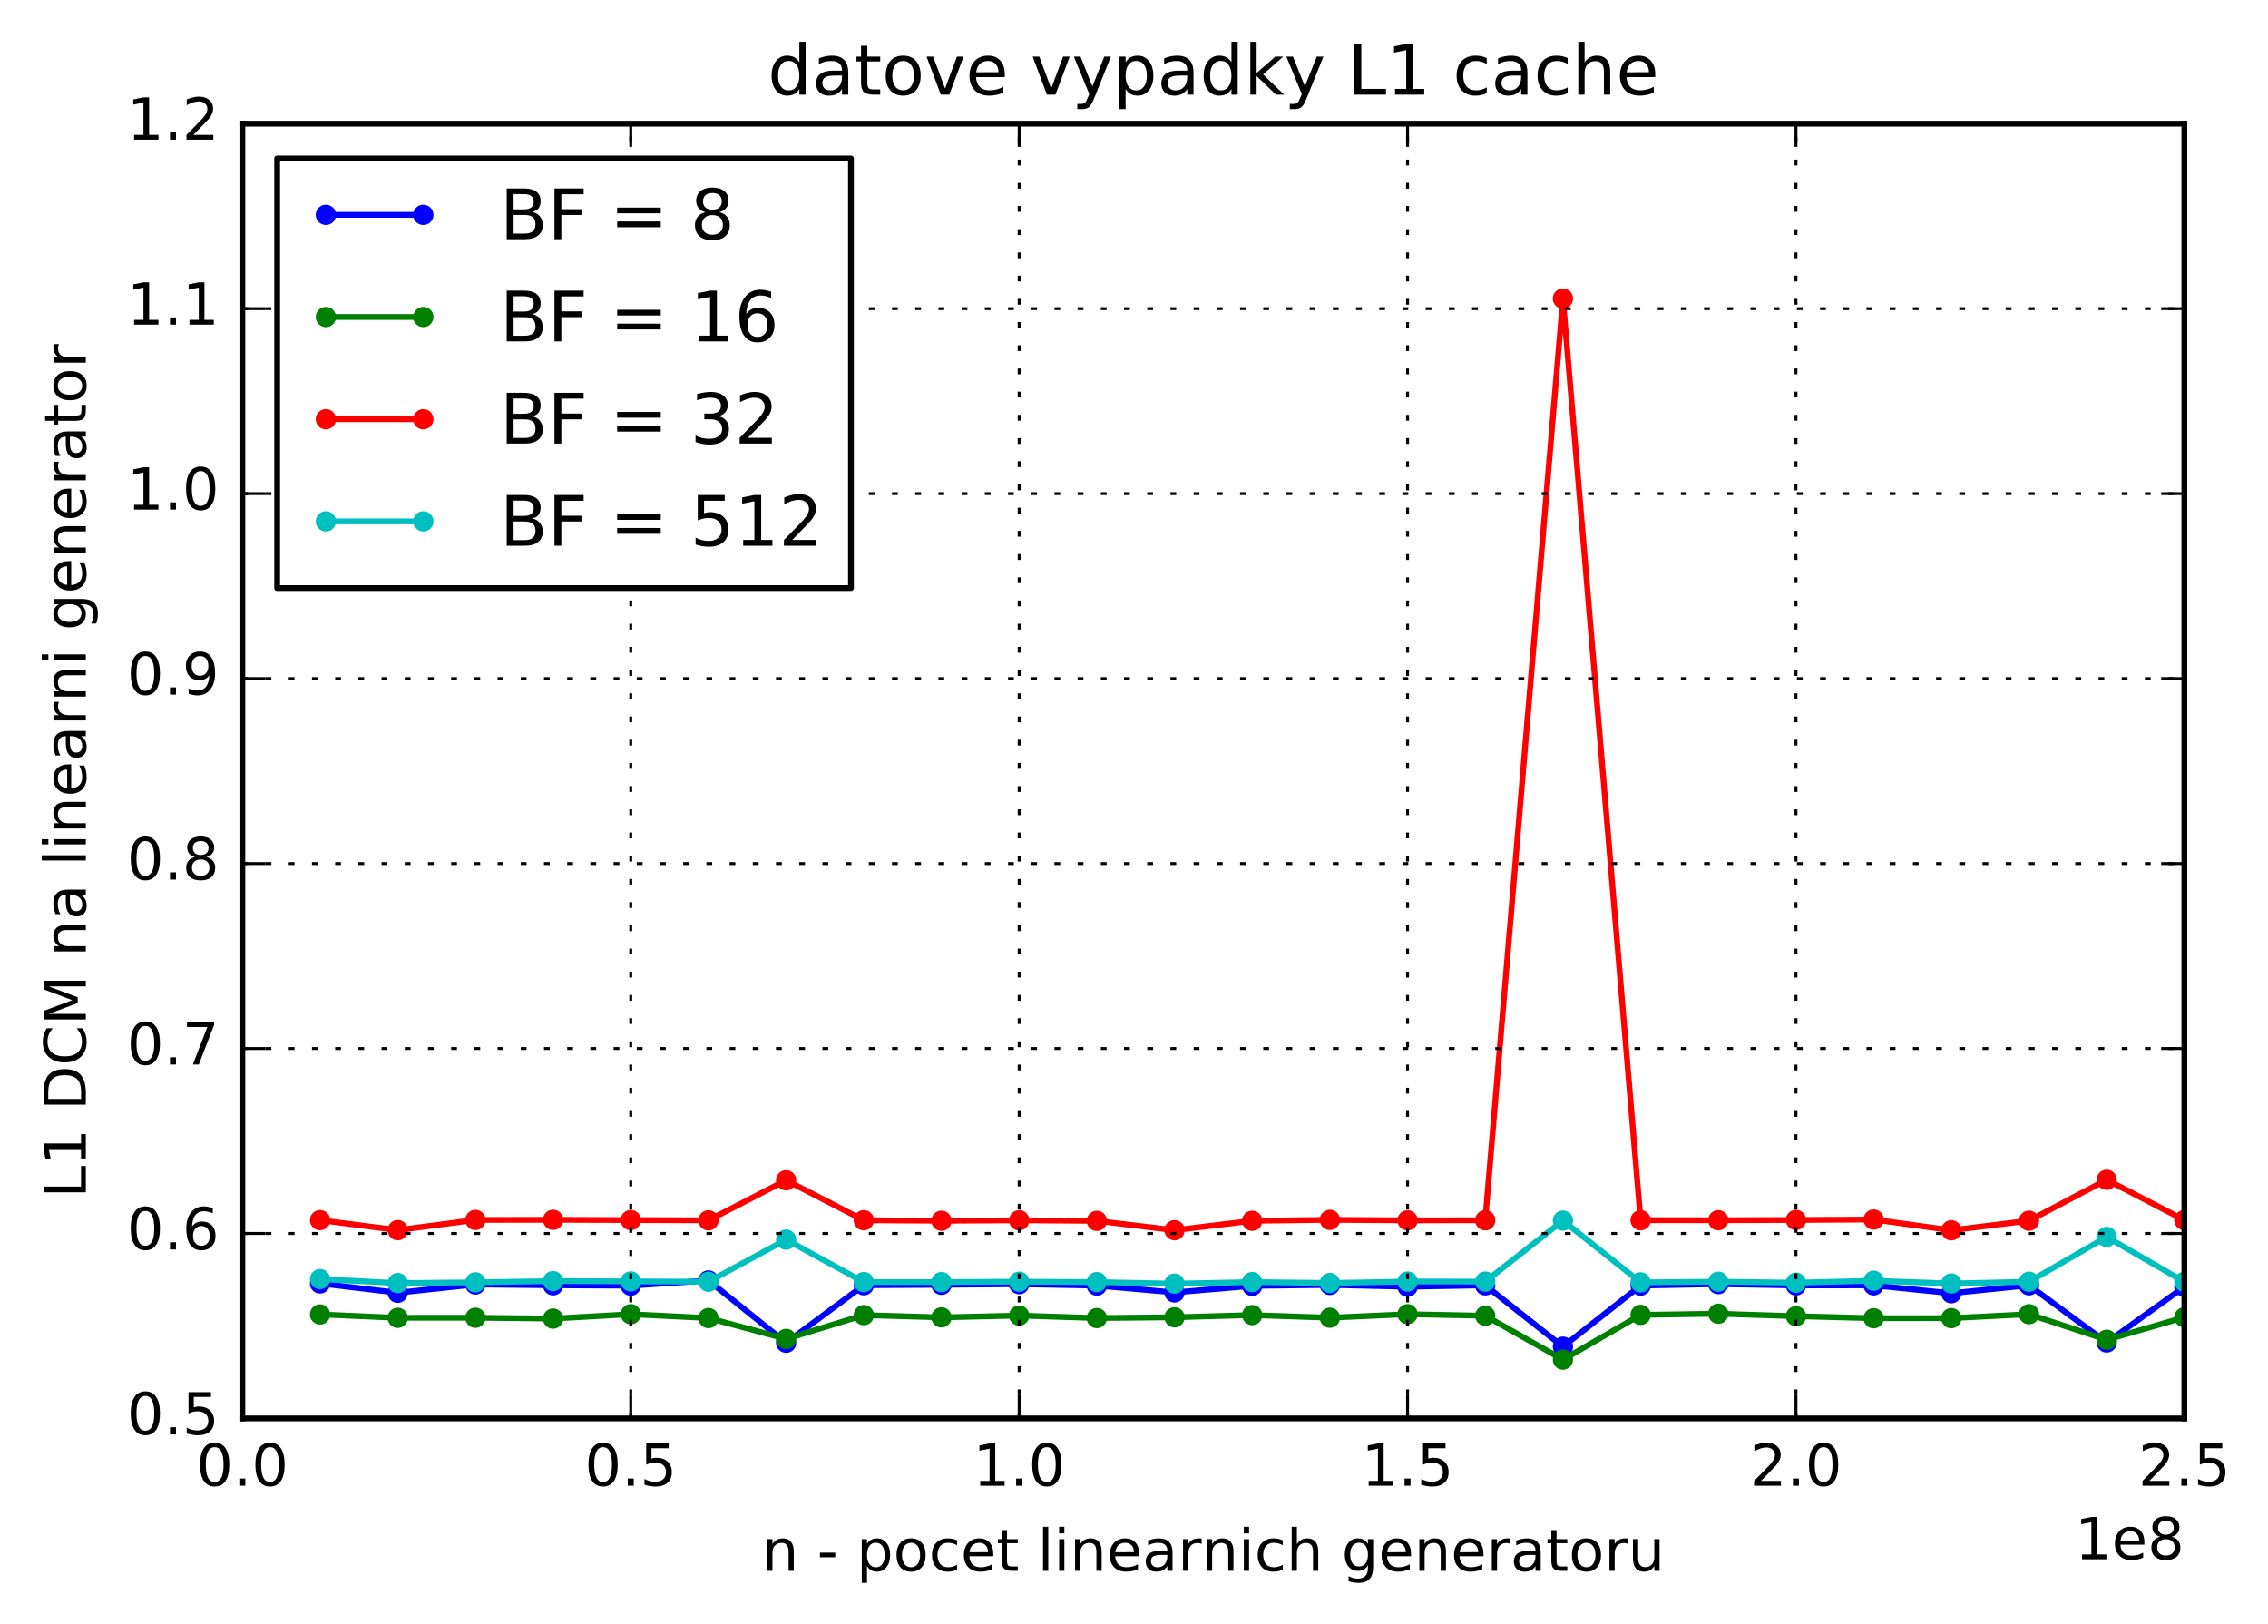 <?xml version="1.0" encoding="utf-8" standalone="no"?>
<!DOCTYPE svg PUBLIC "-//W3C//DTD SVG 1.1//EN"
  "http://www.w3.org/Graphics/SVG/1.1/DTD/svg11.dtd">
<!-- Created with matplotlib (http://matplotlib.org/) -->
<svg height="280pt" version="1.1" viewBox="0 0 391 280" width="391pt" xmlns="http://www.w3.org/2000/svg" xmlns:xlink="http://www.w3.org/1999/xlink">
 <defs>
  <style type="text/css">
*{stroke-linecap:butt;stroke-linejoin:round;stroke-miterlimit:100000;}
  </style>
 </defs>
 <g id="figure_1">
  <g id="patch_1">
   <path d="M 0 280.074 
L 391.733 280.074 
L 391.733 0 
L 0 0 
z
" style="fill:#ffffff;"/>
  </g>
  <g id="axes_1">
   <g id="patch_2">
    <path d="M 41.781 244.518 
L 376.581 244.518 
L 376.581 21.318 
L 41.781 21.318 
z
" style="fill:#ffffff;"/>
   </g>
   <g id="line2d_1">
    <path clip-path="url(#pf560e342bd)" d="M 55.173 221.25 
L 68.565 222.857 
L 81.957 221.426 
L 95.349 221.57 
L 108.741 221.635 
L 122.133 220.735 
L 135.525 231.477 
L 148.917 221.558 
L 162.309 221.483 
L 175.701 221.377 
L 189.093 221.621 
L 202.485 222.801 
L 215.877 221.668 
L 229.269 221.507 
L 242.661 221.814 
L 256.053 221.579 
L 269.445 232.149 
L 282.837 221.618 
L 296.229 221.367 
L 309.621 221.59 
L 323.013 221.58 
L 336.405 222.942 
L 349.797 221.567 
L 363.189 231.425 
L 376.581 221.834 
" style="fill:none;stroke:#0000ff;stroke-linecap:square;"/>
    <defs>
     <path d="M 0 1.5 
C 0.398 1.5 0.779 1.342 1.061 1.061 
C 1.342 0.779 1.5 0.398 1.5 0 
C 1.5 -0.398 1.342 -0.779 1.061 -1.061 
C 0.779 -1.342 0.398 -1.5 0 -1.5 
C -0.398 -1.5 -0.779 -1.342 -1.061 -1.061 
C -1.342 -0.779 -1.5 -0.398 -1.5 0 
C -1.5 0.398 -1.342 0.779 -1.061 1.061 
C -0.779 1.342 -0.398 1.5 0 1.5 
z
" id="m21f41c79f6" style="stroke:#0000ff;stroke-width:0.5;"/>
    </defs>
    <g clip-path="url(#pf560e342bd)">
     <use style="fill:#0000ff;stroke:#0000ff;stroke-width:0.5;" x="55.173" xlink:href="#m21f41c79f6" y="221.25"/>
     <use style="fill:#0000ff;stroke:#0000ff;stroke-width:0.5;" x="68.565" xlink:href="#m21f41c79f6" y="222.857"/>
     <use style="fill:#0000ff;stroke:#0000ff;stroke-width:0.5;" x="81.957" xlink:href="#m21f41c79f6" y="221.426"/>
     <use style="fill:#0000ff;stroke:#0000ff;stroke-width:0.5;" x="95.349" xlink:href="#m21f41c79f6" y="221.57"/>
     <use style="fill:#0000ff;stroke:#0000ff;stroke-width:0.5;" x="108.741" xlink:href="#m21f41c79f6" y="221.635"/>
     <use style="fill:#0000ff;stroke:#0000ff;stroke-width:0.5;" x="122.133" xlink:href="#m21f41c79f6" y="220.735"/>
     <use style="fill:#0000ff;stroke:#0000ff;stroke-width:0.5;" x="135.525" xlink:href="#m21f41c79f6" y="231.477"/>
     <use style="fill:#0000ff;stroke:#0000ff;stroke-width:0.5;" x="148.917" xlink:href="#m21f41c79f6" y="221.558"/>
     <use style="fill:#0000ff;stroke:#0000ff;stroke-width:0.5;" x="162.309" xlink:href="#m21f41c79f6" y="221.483"/>
     <use style="fill:#0000ff;stroke:#0000ff;stroke-width:0.5;" x="175.701" xlink:href="#m21f41c79f6" y="221.377"/>
     <use style="fill:#0000ff;stroke:#0000ff;stroke-width:0.5;" x="189.093" xlink:href="#m21f41c79f6" y="221.621"/>
     <use style="fill:#0000ff;stroke:#0000ff;stroke-width:0.5;" x="202.485" xlink:href="#m21f41c79f6" y="222.801"/>
     <use style="fill:#0000ff;stroke:#0000ff;stroke-width:0.5;" x="215.877" xlink:href="#m21f41c79f6" y="221.668"/>
     <use style="fill:#0000ff;stroke:#0000ff;stroke-width:0.5;" x="229.269" xlink:href="#m21f41c79f6" y="221.507"/>
     <use style="fill:#0000ff;stroke:#0000ff;stroke-width:0.5;" x="242.661" xlink:href="#m21f41c79f6" y="221.814"/>
     <use style="fill:#0000ff;stroke:#0000ff;stroke-width:0.5;" x="256.053" xlink:href="#m21f41c79f6" y="221.58"/>
     <use style="fill:#0000ff;stroke:#0000ff;stroke-width:0.5;" x="269.445" xlink:href="#m21f41c79f6" y="232.149"/>
     <use style="fill:#0000ff;stroke:#0000ff;stroke-width:0.5;" x="282.837" xlink:href="#m21f41c79f6" y="221.618"/>
     <use style="fill:#0000ff;stroke:#0000ff;stroke-width:0.5;" x="296.229" xlink:href="#m21f41c79f6" y="221.367"/>
     <use style="fill:#0000ff;stroke:#0000ff;stroke-width:0.5;" x="309.621" xlink:href="#m21f41c79f6" y="221.59"/>
     <use style="fill:#0000ff;stroke:#0000ff;stroke-width:0.5;" x="323.013" xlink:href="#m21f41c79f6" y="221.58"/>
     <use style="fill:#0000ff;stroke:#0000ff;stroke-width:0.5;" x="336.405" xlink:href="#m21f41c79f6" y="222.942"/>
     <use style="fill:#0000ff;stroke:#0000ff;stroke-width:0.5;" x="349.797" xlink:href="#m21f41c79f6" y="221.567"/>
     <use style="fill:#0000ff;stroke:#0000ff;stroke-width:0.5;" x="363.189" xlink:href="#m21f41c79f6" y="231.425"/>
     <use style="fill:#0000ff;stroke:#0000ff;stroke-width:0.5;" x="376.581" xlink:href="#m21f41c79f6" y="221.834"/>
    </g>
   </g>
   <g id="line2d_2">
    <path clip-path="url(#pf560e342bd)" d="M 55.173 226.592 
L 68.565 227.173 
L 81.957 227.16 
L 95.349 227.31 
L 108.741 226.554 
L 122.133 227.215 
L 135.525 230.808 
L 148.917 226.708 
L 162.309 227.102 
L 175.701 226.787 
L 189.093 227.216 
L 202.485 227.081 
L 215.877 226.703 
L 229.269 227.157 
L 242.661 226.551 
L 256.053 226.818 
L 269.445 234.381 
L 282.837 226.667 
L 296.229 226.468 
L 309.621 226.892 
L 323.013 227.244 
L 336.405 227.231 
L 349.797 226.553 
L 363.189 230.955 
L 376.581 227.091 
" style="fill:none;stroke:#008000;stroke-linecap:square;"/>
    <defs>
     <path d="M 0 1.5 
C 0.398 1.5 0.779 1.342 1.061 1.061 
C 1.342 0.779 1.5 0.398 1.5 0 
C 1.5 -0.398 1.342 -0.779 1.061 -1.061 
C 0.779 -1.342 0.398 -1.5 0 -1.5 
C -0.398 -1.5 -0.779 -1.342 -1.061 -1.061 
C -1.342 -0.779 -1.5 -0.398 -1.5 0 
C -1.5 0.398 -1.342 0.779 -1.061 1.061 
C -0.779 1.342 -0.398 1.5 0 1.5 
z
" id="m0b32370545" style="stroke:#008000;stroke-width:0.5;"/>
    </defs>
    <g clip-path="url(#pf560e342bd)">
     <use style="fill:#008000;stroke:#008000;stroke-width:0.5;" x="55.173" xlink:href="#m0b32370545" y="226.592"/>
     <use style="fill:#008000;stroke:#008000;stroke-width:0.5;" x="68.565" xlink:href="#m0b32370545" y="227.173"/>
     <use style="fill:#008000;stroke:#008000;stroke-width:0.5;" x="81.957" xlink:href="#m0b32370545" y="227.16"/>
     <use style="fill:#008000;stroke:#008000;stroke-width:0.5;" x="95.349" xlink:href="#m0b32370545" y="227.31"/>
     <use style="fill:#008000;stroke:#008000;stroke-width:0.5;" x="108.741" xlink:href="#m0b32370545" y="226.554"/>
     <use style="fill:#008000;stroke:#008000;stroke-width:0.5;" x="122.133" xlink:href="#m0b32370545" y="227.215"/>
     <use style="fill:#008000;stroke:#008000;stroke-width:0.5;" x="135.525" xlink:href="#m0b32370545" y="230.808"/>
     <use style="fill:#008000;stroke:#008000;stroke-width:0.5;" x="148.917" xlink:href="#m0b32370545" y="226.708"/>
     <use style="fill:#008000;stroke:#008000;stroke-width:0.5;" x="162.309" xlink:href="#m0b32370545" y="227.102"/>
     <use style="fill:#008000;stroke:#008000;stroke-width:0.5;" x="175.701" xlink:href="#m0b32370545" y="226.787"/>
     <use style="fill:#008000;stroke:#008000;stroke-width:0.5;" x="189.093" xlink:href="#m0b32370545" y="227.216"/>
     <use style="fill:#008000;stroke:#008000;stroke-width:0.5;" x="202.485" xlink:href="#m0b32370545" y="227.081"/>
     <use style="fill:#008000;stroke:#008000;stroke-width:0.5;" x="215.877" xlink:href="#m0b32370545" y="226.703"/>
     <use style="fill:#008000;stroke:#008000;stroke-width:0.5;" x="229.269" xlink:href="#m0b32370545" y="227.157"/>
     <use style="fill:#008000;stroke:#008000;stroke-width:0.5;" x="242.661" xlink:href="#m0b32370545" y="226.551"/>
     <use style="fill:#008000;stroke:#008000;stroke-width:0.5;" x="256.053" xlink:href="#m0b32370545" y="226.818"/>
     <use style="fill:#008000;stroke:#008000;stroke-width:0.5;" x="269.445" xlink:href="#m0b32370545" y="234.381"/>
     <use style="fill:#008000;stroke:#008000;stroke-width:0.5;" x="282.837" xlink:href="#m0b32370545" y="226.667"/>
     <use style="fill:#008000;stroke:#008000;stroke-width:0.5;" x="296.229" xlink:href="#m0b32370545" y="226.468"/>
     <use style="fill:#008000;stroke:#008000;stroke-width:0.5;" x="309.621" xlink:href="#m0b32370545" y="226.892"/>
     <use style="fill:#008000;stroke:#008000;stroke-width:0.5;" x="323.013" xlink:href="#m0b32370545" y="227.244"/>
     <use style="fill:#008000;stroke:#008000;stroke-width:0.5;" x="336.405" xlink:href="#m0b32370545" y="227.231"/>
     <use style="fill:#008000;stroke:#008000;stroke-width:0.5;" x="349.797" xlink:href="#m0b32370545" y="226.553"/>
     <use style="fill:#008000;stroke:#008000;stroke-width:0.5;" x="363.189" xlink:href="#m0b32370545" y="230.955"/>
     <use style="fill:#008000;stroke:#008000;stroke-width:0.5;" x="376.581" xlink:href="#m0b32370545" y="227.091"/>
    </g>
   </g>
   <g id="line2d_3">
    <path clip-path="url(#pf560e342bd)" d="M 55.173 210.339 
L 68.565 212.059 
L 81.957 210.299 
L 95.349 210.278 
L 108.741 210.325 
L 122.133 210.368 
L 135.525 203.464 
L 148.917 210.353 
L 162.309 210.442 
L 175.701 210.361 
L 189.093 210.46 
L 202.485 212.07 
L 215.877 210.446 
L 229.269 210.288 
L 242.661 210.371 
L 256.053 210.355 
L 269.445 51.469 
L 282.837 210.349 
L 296.229 210.353 
L 309.621 210.306 
L 323.013 210.233 
L 336.405 212.081 
L 349.797 210.429 
L 363.189 203.379 
L 376.581 210.321 
" style="fill:none;stroke:#ff0000;stroke-linecap:square;"/>
    <defs>
     <path d="M 0 1.5 
C 0.398 1.5 0.779 1.342 1.061 1.061 
C 1.342 0.779 1.5 0.398 1.5 0 
C 1.5 -0.398 1.342 -0.779 1.061 -1.061 
C 0.779 -1.342 0.398 -1.5 0 -1.5 
C -0.398 -1.5 -0.779 -1.342 -1.061 -1.061 
C -1.342 -0.779 -1.5 -0.398 -1.5 0 
C -1.5 0.398 -1.342 0.779 -1.061 1.061 
C -0.779 1.342 -0.398 1.5 0 1.5 
z
" id="m313b943659" style="stroke:#ff0000;stroke-width:0.5;"/>
    </defs>
    <g clip-path="url(#pf560e342bd)">
     <use style="fill:#ff0000;stroke:#ff0000;stroke-width:0.5;" x="55.173" xlink:href="#m313b943659" y="210.339"/>
     <use style="fill:#ff0000;stroke:#ff0000;stroke-width:0.5;" x="68.565" xlink:href="#m313b943659" y="212.059"/>
     <use style="fill:#ff0000;stroke:#ff0000;stroke-width:0.5;" x="81.957" xlink:href="#m313b943659" y="210.299"/>
     <use style="fill:#ff0000;stroke:#ff0000;stroke-width:0.5;" x="95.349" xlink:href="#m313b943659" y="210.278"/>
     <use style="fill:#ff0000;stroke:#ff0000;stroke-width:0.5;" x="108.741" xlink:href="#m313b943659" y="210.325"/>
     <use style="fill:#ff0000;stroke:#ff0000;stroke-width:0.5;" x="122.133" xlink:href="#m313b943659" y="210.368"/>
     <use style="fill:#ff0000;stroke:#ff0000;stroke-width:0.5;" x="135.525" xlink:href="#m313b943659" y="203.464"/>
     <use style="fill:#ff0000;stroke:#ff0000;stroke-width:0.5;" x="148.917" xlink:href="#m313b943659" y="210.353"/>
     <use style="fill:#ff0000;stroke:#ff0000;stroke-width:0.5;" x="162.309" xlink:href="#m313b943659" y="210.442"/>
     <use style="fill:#ff0000;stroke:#ff0000;stroke-width:0.5;" x="175.701" xlink:href="#m313b943659" y="210.361"/>
     <use style="fill:#ff0000;stroke:#ff0000;stroke-width:0.5;" x="189.093" xlink:href="#m313b943659" y="210.46"/>
     <use style="fill:#ff0000;stroke:#ff0000;stroke-width:0.5;" x="202.485" xlink:href="#m313b943659" y="212.07"/>
     <use style="fill:#ff0000;stroke:#ff0000;stroke-width:0.5;" x="215.877" xlink:href="#m313b943659" y="210.446"/>
     <use style="fill:#ff0000;stroke:#ff0000;stroke-width:0.5;" x="229.269" xlink:href="#m313b943659" y="210.288"/>
     <use style="fill:#ff0000;stroke:#ff0000;stroke-width:0.5;" x="242.661" xlink:href="#m313b943659" y="210.371"/>
     <use style="fill:#ff0000;stroke:#ff0000;stroke-width:0.5;" x="256.053" xlink:href="#m313b943659" y="210.355"/>
     <use style="fill:#ff0000;stroke:#ff0000;stroke-width:0.5;" x="269.445" xlink:href="#m313b943659" y="51.469"/>
     <use style="fill:#ff0000;stroke:#ff0000;stroke-width:0.5;" x="282.837" xlink:href="#m313b943659" y="210.349"/>
     <use style="fill:#ff0000;stroke:#ff0000;stroke-width:0.5;" x="296.229" xlink:href="#m313b943659" y="210.353"/>
     <use style="fill:#ff0000;stroke:#ff0000;stroke-width:0.5;" x="309.621" xlink:href="#m313b943659" y="210.306"/>
     <use style="fill:#ff0000;stroke:#ff0000;stroke-width:0.5;" x="323.013" xlink:href="#m313b943659" y="210.233"/>
     <use style="fill:#ff0000;stroke:#ff0000;stroke-width:0.5;" x="336.405" xlink:href="#m313b943659" y="212.081"/>
     <use style="fill:#ff0000;stroke:#ff0000;stroke-width:0.5;" x="349.797" xlink:href="#m313b943659" y="210.429"/>
     <use style="fill:#ff0000;stroke:#ff0000;stroke-width:0.5;" x="363.189" xlink:href="#m313b943659" y="203.379"/>
     <use style="fill:#ff0000;stroke:#ff0000;stroke-width:0.5;" x="376.581" xlink:href="#m313b943659" y="210.321"/>
    </g>
   </g>
   <g id="line2d_4">
    <path clip-path="url(#pf560e342bd)" d="M 55.173 220.502 
L 68.565 221.187 
L 81.957 221.059 
L 95.349 220.846 
L 108.741 220.899 
L 122.133 220.951 
L 135.525 213.692 
L 148.917 221.009 
L 162.309 221.014 
L 175.701 220.945 
L 189.093 221.016 
L 202.485 221.282 
L 215.877 221.009 
L 229.269 221.168 
L 242.661 220.921 
L 256.053 220.928 
L 269.445 210.412 
L 282.837 221.063 
L 296.229 220.946 
L 309.621 221.117 
L 323.013 220.784 
L 336.405 221.256 
L 349.797 220.952 
L 363.189 213.224 
L 376.581 220.972 
" style="fill:none;stroke:#00bfbf;stroke-linecap:square;"/>
    <defs>
     <path d="M 0 1.5 
C 0.398 1.5 0.779 1.342 1.061 1.061 
C 1.342 0.779 1.5 0.398 1.5 0 
C 1.5 -0.398 1.342 -0.779 1.061 -1.061 
C 0.779 -1.342 0.398 -1.5 0 -1.5 
C -0.398 -1.5 -0.779 -1.342 -1.061 -1.061 
C -1.342 -0.779 -1.5 -0.398 -1.5 0 
C -1.5 0.398 -1.342 0.779 -1.061 1.061 
C -0.779 1.342 -0.398 1.5 0 1.5 
z
" id="ma4d9194397" style="stroke:#00bfbf;stroke-width:0.5;"/>
    </defs>
    <g clip-path="url(#pf560e342bd)">
     <use style="fill:#00bfbf;stroke:#00bfbf;stroke-width:0.5;" x="55.173" xlink:href="#ma4d9194397" y="220.502"/>
     <use style="fill:#00bfbf;stroke:#00bfbf;stroke-width:0.5;" x="68.565" xlink:href="#ma4d9194397" y="221.187"/>
     <use style="fill:#00bfbf;stroke:#00bfbf;stroke-width:0.5;" x="81.957" xlink:href="#ma4d9194397" y="221.059"/>
     <use style="fill:#00bfbf;stroke:#00bfbf;stroke-width:0.5;" x="95.349" xlink:href="#ma4d9194397" y="220.846"/>
     <use style="fill:#00bfbf;stroke:#00bfbf;stroke-width:0.5;" x="108.741" xlink:href="#ma4d9194397" y="220.899"/>
     <use style="fill:#00bfbf;stroke:#00bfbf;stroke-width:0.5;" x="122.133" xlink:href="#ma4d9194397" y="220.951"/>
     <use style="fill:#00bfbf;stroke:#00bfbf;stroke-width:0.5;" x="135.525" xlink:href="#ma4d9194397" y="213.692"/>
     <use style="fill:#00bfbf;stroke:#00bfbf;stroke-width:0.5;" x="148.917" xlink:href="#ma4d9194397" y="221.009"/>
     <use style="fill:#00bfbf;stroke:#00bfbf;stroke-width:0.5;" x="162.309" xlink:href="#ma4d9194397" y="221.014"/>
     <use style="fill:#00bfbf;stroke:#00bfbf;stroke-width:0.5;" x="175.701" xlink:href="#ma4d9194397" y="220.945"/>
     <use style="fill:#00bfbf;stroke:#00bfbf;stroke-width:0.5;" x="189.093" xlink:href="#ma4d9194397" y="221.016"/>
     <use style="fill:#00bfbf;stroke:#00bfbf;stroke-width:0.5;" x="202.485" xlink:href="#ma4d9194397" y="221.282"/>
     <use style="fill:#00bfbf;stroke:#00bfbf;stroke-width:0.5;" x="215.877" xlink:href="#ma4d9194397" y="221.009"/>
     <use style="fill:#00bfbf;stroke:#00bfbf;stroke-width:0.5;" x="229.269" xlink:href="#ma4d9194397" y="221.168"/>
     <use style="fill:#00bfbf;stroke:#00bfbf;stroke-width:0.5;" x="242.661" xlink:href="#ma4d9194397" y="220.921"/>
     <use style="fill:#00bfbf;stroke:#00bfbf;stroke-width:0.5;" x="256.053" xlink:href="#ma4d9194397" y="220.928"/>
     <use style="fill:#00bfbf;stroke:#00bfbf;stroke-width:0.5;" x="269.445" xlink:href="#ma4d9194397" y="210.412"/>
     <use style="fill:#00bfbf;stroke:#00bfbf;stroke-width:0.5;" x="282.837" xlink:href="#ma4d9194397" y="221.063"/>
     <use style="fill:#00bfbf;stroke:#00bfbf;stroke-width:0.5;" x="296.229" xlink:href="#ma4d9194397" y="220.946"/>
     <use style="fill:#00bfbf;stroke:#00bfbf;stroke-width:0.5;" x="309.621" xlink:href="#ma4d9194397" y="221.117"/>
     <use style="fill:#00bfbf;stroke:#00bfbf;stroke-width:0.5;" x="323.013" xlink:href="#ma4d9194397" y="220.784"/>
     <use style="fill:#00bfbf;stroke:#00bfbf;stroke-width:0.5;" x="336.405" xlink:href="#ma4d9194397" y="221.256"/>
     <use style="fill:#00bfbf;stroke:#00bfbf;stroke-width:0.5;" x="349.797" xlink:href="#ma4d9194397" y="220.952"/>
     <use style="fill:#00bfbf;stroke:#00bfbf;stroke-width:0.5;" x="363.189" xlink:href="#ma4d9194397" y="213.224"/>
     <use style="fill:#00bfbf;stroke:#00bfbf;stroke-width:0.5;" x="376.581" xlink:href="#ma4d9194397" y="220.972"/>
    </g>
   </g>
   <g id="patch_3">
    <path d="M 376.581 244.518 
L 376.581 21.318 
" style="fill:none;stroke:#000000;stroke-linecap:square;stroke-linejoin:miter;"/>
   </g>
   <g id="patch_4">
    <path d="M 41.781 244.518 
L 376.581 244.518 
" style="fill:none;stroke:#000000;stroke-linecap:square;stroke-linejoin:miter;"/>
   </g>
   <g id="patch_5">
    <path d="M 41.781 21.318 
L 376.581 21.318 
" style="fill:none;stroke:#000000;stroke-linecap:square;stroke-linejoin:miter;"/>
   </g>
   <g id="patch_6">
    <path d="M 41.781 244.518 
L 41.781 21.318 
" style="fill:none;stroke:#000000;stroke-linecap:square;stroke-linejoin:miter;"/>
   </g>
   <g id="matplotlib.axis_1">
    <g id="xtick_1">
     <g id="line2d_5">
      <path clip-path="url(#pf560e342bd)" d="M 41.781 244.518 
L 41.781 21.318 
" style="fill:none;stroke:#000000;stroke-dasharray:1,3;stroke-dashoffset:0.0;stroke-width:0.5;"/>
     </g>
     <g id="line2d_6">
      <defs>
       <path d="M 0 0 
L 0 -4 
" id="m7eecec21f7" style="stroke:#000000;stroke-width:0.5;"/>
      </defs>
      <g>
       <use style="stroke:#000000;stroke-width:0.5;" x="41.781" xlink:href="#m7eecec21f7" y="244.518"/>
      </g>
     </g>
     <g id="line2d_7">
      <defs>
       <path d="M 0 0 
L 0 4 
" id="m46f6d64072" style="stroke:#000000;stroke-width:0.5;"/>
      </defs>
      <g>
       <use style="stroke:#000000;stroke-width:0.5;" x="41.781" xlink:href="#m46f6d64072" y="21.318"/>
      </g>
     </g>
     <g id="text_1">
      <!-- 0.0 -->
      <defs>
       <path d="M 31.781 66.406 
Q 24.172 66.406 20.328 58.906 
Q 16.5 51.422 16.5 36.375 
Q 16.5 21.391 20.328 13.891 
Q 24.172 6.391 31.781 6.391 
Q 39.453 6.391 43.281 13.891 
Q 47.125 21.391 47.125 36.375 
Q 47.125 51.422 43.281 58.906 
Q 39.453 66.406 31.781 66.406 
M 31.781 74.219 
Q 44.047 74.219 50.516 64.516 
Q 56.984 54.828 56.984 36.375 
Q 56.984 17.969 50.516 8.266 
Q 44.047 -1.422 31.781 -1.422 
Q 19.531 -1.422 13.062 8.266 
Q 6.594 17.969 6.594 36.375 
Q 6.594 54.828 13.062 64.516 
Q 19.531 74.219 31.781 74.219 
" id="BitstreamVeraSans-Roman-30"/>
       <path d="M 10.688 12.406 
L 21 12.406 
L 21 0 
L 10.688 0 
z
" id="BitstreamVeraSans-Roman-2e"/>
      </defs>
      <g transform="translate(33.83 256.117)scale(0.1 -0.1)">
       <use xlink:href="#BitstreamVeraSans-Roman-30"/>
       <use x="63.623" xlink:href="#BitstreamVeraSans-Roman-2e"/>
       <use x="95.41" xlink:href="#BitstreamVeraSans-Roman-30"/>
      </g>
     </g>
    </g>
    <g id="xtick_2">
     <g id="line2d_8">
      <path clip-path="url(#pf560e342bd)" d="M 108.741 244.518 
L 108.741 21.318 
" style="fill:none;stroke:#000000;stroke-dasharray:1,3;stroke-dashoffset:0.0;stroke-width:0.5;"/>
     </g>
     <g id="line2d_9">
      <g>
       <use style="stroke:#000000;stroke-width:0.5;" x="108.741" xlink:href="#m7eecec21f7" y="244.518"/>
      </g>
     </g>
     <g id="line2d_10">
      <g>
       <use style="stroke:#000000;stroke-width:0.5;" x="108.741" xlink:href="#m46f6d64072" y="21.318"/>
      </g>
     </g>
     <g id="text_2">
      <!-- 0.5 -->
      <defs>
       <path d="M 10.797 72.906 
L 49.516 72.906 
L 49.516 64.594 
L 19.828 64.594 
L 19.828 46.734 
Q 21.969 47.469 24.109 47.828 
Q 26.266 48.188 28.422 48.188 
Q 40.625 48.188 47.75 41.5 
Q 54.891 34.812 54.891 23.391 
Q 54.891 11.625 47.562 5.094 
Q 40.234 -1.422 26.906 -1.422 
Q 22.312 -1.422 17.547 -0.641 
Q 12.797 0.141 7.719 1.703 
L 7.719 11.625 
Q 12.109 9.234 16.797 8.062 
Q 21.484 6.891 26.703 6.891 
Q 35.156 6.891 40.078 11.328 
Q 45.016 15.766 45.016 23.391 
Q 45.016 31 40.078 35.438 
Q 35.156 39.891 26.703 39.891 
Q 22.75 39.891 18.812 39.016 
Q 14.891 38.141 10.797 36.281 
z
" id="BitstreamVeraSans-Roman-35"/>
      </defs>
      <g transform="translate(100.79 256.117)scale(0.1 -0.1)">
       <use xlink:href="#BitstreamVeraSans-Roman-30"/>
       <use x="63.623" xlink:href="#BitstreamVeraSans-Roman-2e"/>
       <use x="95.41" xlink:href="#BitstreamVeraSans-Roman-35"/>
      </g>
     </g>
    </g>
    <g id="xtick_3">
     <g id="line2d_11">
      <path clip-path="url(#pf560e342bd)" d="M 175.701 244.518 
L 175.701 21.318 
" style="fill:none;stroke:#000000;stroke-dasharray:1,3;stroke-dashoffset:0.0;stroke-width:0.5;"/>
     </g>
     <g id="line2d_12">
      <g>
       <use style="stroke:#000000;stroke-width:0.5;" x="175.701" xlink:href="#m7eecec21f7" y="244.518"/>
      </g>
     </g>
     <g id="line2d_13">
      <g>
       <use style="stroke:#000000;stroke-width:0.5;" x="175.701" xlink:href="#m46f6d64072" y="21.318"/>
      </g>
     </g>
     <g id="text_3">
      <!-- 1.0 -->
      <defs>
       <path d="M 12.406 8.297 
L 28.516 8.297 
L 28.516 63.922 
L 10.984 60.406 
L 10.984 69.391 
L 28.422 72.906 
L 38.281 72.906 
L 38.281 8.297 
L 54.391 8.297 
L 54.391 0 
L 12.406 0 
z
" id="BitstreamVeraSans-Roman-31"/>
      </defs>
      <g transform="translate(167.75 256.117)scale(0.1 -0.1)">
       <use xlink:href="#BitstreamVeraSans-Roman-31"/>
       <use x="63.623" xlink:href="#BitstreamVeraSans-Roman-2e"/>
       <use x="95.41" xlink:href="#BitstreamVeraSans-Roman-30"/>
      </g>
     </g>
    </g>
    <g id="xtick_4">
     <g id="line2d_14">
      <path clip-path="url(#pf560e342bd)" d="M 242.661 244.518 
L 242.661 21.318 
" style="fill:none;stroke:#000000;stroke-dasharray:1,3;stroke-dashoffset:0.0;stroke-width:0.5;"/>
     </g>
     <g id="line2d_15">
      <g>
       <use style="stroke:#000000;stroke-width:0.5;" x="242.661" xlink:href="#m7eecec21f7" y="244.518"/>
      </g>
     </g>
     <g id="line2d_16">
      <g>
       <use style="stroke:#000000;stroke-width:0.5;" x="242.661" xlink:href="#m46f6d64072" y="21.318"/>
      </g>
     </g>
     <g id="text_4">
      <!-- 1.5 -->
      <g transform="translate(234.71 256.117)scale(0.1 -0.1)">
       <use xlink:href="#BitstreamVeraSans-Roman-31"/>
       <use x="63.623" xlink:href="#BitstreamVeraSans-Roman-2e"/>
       <use x="95.41" xlink:href="#BitstreamVeraSans-Roman-35"/>
      </g>
     </g>
    </g>
    <g id="xtick_5">
     <g id="line2d_17">
      <path clip-path="url(#pf560e342bd)" d="M 309.621 244.518 
L 309.621 21.318 
" style="fill:none;stroke:#000000;stroke-dasharray:1,3;stroke-dashoffset:0.0;stroke-width:0.5;"/>
     </g>
     <g id="line2d_18">
      <g>
       <use style="stroke:#000000;stroke-width:0.5;" x="309.621" xlink:href="#m7eecec21f7" y="244.518"/>
      </g>
     </g>
     <g id="line2d_19">
      <g>
       <use style="stroke:#000000;stroke-width:0.5;" x="309.621" xlink:href="#m46f6d64072" y="21.318"/>
      </g>
     </g>
     <g id="text_5">
      <!-- 2.0 -->
      <defs>
       <path d="M 19.188 8.297 
L 53.609 8.297 
L 53.609 0 
L 7.328 0 
L 7.328 8.297 
Q 12.938 14.109 22.625 23.891 
Q 32.328 33.688 34.812 36.531 
Q 39.547 41.844 41.422 45.531 
Q 43.312 49.219 43.312 52.781 
Q 43.312 58.594 39.234 62.25 
Q 35.156 65.922 28.609 65.922 
Q 23.969 65.922 18.812 64.312 
Q 13.672 62.703 7.812 59.422 
L 7.812 69.391 
Q 13.766 71.781 18.938 73 
Q 24.125 74.219 28.422 74.219 
Q 39.75 74.219 46.484 68.547 
Q 53.219 62.891 53.219 53.422 
Q 53.219 48.922 51.531 44.891 
Q 49.859 40.875 45.406 35.406 
Q 44.188 33.984 37.641 27.219 
Q 31.109 20.453 19.188 8.297 
" id="BitstreamVeraSans-Roman-32"/>
      </defs>
      <g transform="translate(301.67 256.117)scale(0.1 -0.1)">
       <use xlink:href="#BitstreamVeraSans-Roman-32"/>
       <use x="63.623" xlink:href="#BitstreamVeraSans-Roman-2e"/>
       <use x="95.41" xlink:href="#BitstreamVeraSans-Roman-30"/>
      </g>
     </g>
    </g>
    <g id="xtick_6">
     <g id="line2d_20">
      <path clip-path="url(#pf560e342bd)" d="M 376.581 244.518 
L 376.581 21.318 
" style="fill:none;stroke:#000000;stroke-dasharray:1,3;stroke-dashoffset:0.0;stroke-width:0.5;"/>
     </g>
     <g id="line2d_21">
      <g>
       <use style="stroke:#000000;stroke-width:0.5;" x="376.581" xlink:href="#m7eecec21f7" y="244.518"/>
      </g>
     </g>
     <g id="line2d_22">
      <g>
       <use style="stroke:#000000;stroke-width:0.5;" x="376.581" xlink:href="#m46f6d64072" y="21.318"/>
      </g>
     </g>
     <g id="text_6">
      <!-- 2.5 -->
      <g transform="translate(368.63 256.117)scale(0.1 -0.1)">
       <use xlink:href="#BitstreamVeraSans-Roman-32"/>
       <use x="63.623" xlink:href="#BitstreamVeraSans-Roman-2e"/>
       <use x="95.41" xlink:href="#BitstreamVeraSans-Roman-35"/>
      </g>
     </g>
    </g>
    <g id="text_7">
     <!-- n - pocet linearnich generatoru -->
     <defs>
      <path d="M 18.109 8.203 
L 18.109 -20.797 
L 9.078 -20.797 
L 9.078 54.688 
L 18.109 54.688 
L 18.109 46.391 
Q 20.953 51.266 25.266 53.625 
Q 29.594 56 35.594 56 
Q 45.562 56 51.781 48.094 
Q 58.016 40.188 58.016 27.297 
Q 58.016 14.406 51.781 6.484 
Q 45.562 -1.422 35.594 -1.422 
Q 29.594 -1.422 25.266 0.953 
Q 20.953 3.328 18.109 8.203 
M 48.688 27.297 
Q 48.688 37.203 44.609 42.844 
Q 40.531 48.484 33.406 48.484 
Q 26.266 48.484 22.188 42.844 
Q 18.109 37.203 18.109 27.297 
Q 18.109 17.391 22.188 11.75 
Q 26.266 6.109 33.406 6.109 
Q 40.531 6.109 44.609 11.75 
Q 48.688 17.391 48.688 27.297 
" id="BitstreamVeraSans-Roman-70"/>
      <path d="M 54.891 33.016 
L 54.891 0 
L 45.906 0 
L 45.906 32.719 
Q 45.906 40.484 42.875 44.328 
Q 39.844 48.188 33.797 48.188 
Q 26.516 48.188 22.312 43.547 
Q 18.109 38.922 18.109 30.906 
L 18.109 0 
L 9.078 0 
L 9.078 54.688 
L 18.109 54.688 
L 18.109 46.188 
Q 21.344 51.125 25.703 53.562 
Q 30.078 56 35.797 56 
Q 45.219 56 50.047 50.172 
Q 54.891 44.344 54.891 33.016 
" id="BitstreamVeraSans-Roman-6e"/>
      <path d="M 48.781 52.594 
L 48.781 44.188 
Q 44.969 46.297 41.141 47.344 
Q 37.312 48.391 33.406 48.391 
Q 24.656 48.391 19.812 42.844 
Q 14.984 37.312 14.984 27.297 
Q 14.984 17.281 19.812 11.734 
Q 24.656 6.203 33.406 6.203 
Q 37.312 6.203 41.141 7.25 
Q 44.969 8.297 48.781 10.406 
L 48.781 2.094 
Q 45.016 0.344 40.984 -0.531 
Q 36.969 -1.422 32.422 -1.422 
Q 20.062 -1.422 12.781 6.344 
Q 5.516 14.109 5.516 27.297 
Q 5.516 40.672 12.859 48.328 
Q 20.219 56 33.016 56 
Q 37.156 56 41.109 55.141 
Q 45.062 54.297 48.781 52.594 
" id="BitstreamVeraSans-Roman-63"/>
      <path d="M 54.891 33.016 
L 54.891 0 
L 45.906 0 
L 45.906 32.719 
Q 45.906 40.484 42.875 44.328 
Q 39.844 48.188 33.797 48.188 
Q 26.516 48.188 22.312 43.547 
Q 18.109 38.922 18.109 30.906 
L 18.109 0 
L 9.078 0 
L 9.078 75.984 
L 18.109 75.984 
L 18.109 46.188 
Q 21.344 51.125 25.703 53.562 
Q 30.078 56 35.797 56 
Q 45.219 56 50.047 50.172 
Q 54.891 44.344 54.891 33.016 
" id="BitstreamVeraSans-Roman-68"/>
      <path d="M 9.422 54.688 
L 18.406 54.688 
L 18.406 0 
L 9.422 0 
z
M 9.422 75.984 
L 18.406 75.984 
L 18.406 64.594 
L 9.422 64.594 
z
" id="BitstreamVeraSans-Roman-69"/>
      <path d="M 34.281 27.484 
Q 23.391 27.484 19.188 25 
Q 14.984 22.516 14.984 16.5 
Q 14.984 11.719 18.141 8.906 
Q 21.297 6.109 26.703 6.109 
Q 34.188 6.109 38.703 11.406 
Q 43.219 16.703 43.219 25.484 
L 43.219 27.484 
z
M 52.203 31.203 
L 52.203 0 
L 43.219 0 
L 43.219 8.297 
Q 40.141 3.328 35.547 0.953 
Q 30.953 -1.422 24.312 -1.422 
Q 15.922 -1.422 10.953 3.297 
Q 6 8.016 6 15.922 
Q 6 25.141 12.172 29.828 
Q 18.359 34.516 30.609 34.516 
L 43.219 34.516 
L 43.219 35.406 
Q 43.219 41.609 39.141 45 
Q 35.062 48.391 27.688 48.391 
Q 23 48.391 18.547 47.266 
Q 14.109 46.141 10.016 43.891 
L 10.016 52.203 
Q 14.938 54.109 19.578 55.047 
Q 24.219 56 28.609 56 
Q 40.484 56 46.344 49.844 
Q 52.203 43.703 52.203 31.203 
" id="BitstreamVeraSans-Roman-61"/>
      <path d="M 9.422 75.984 
L 18.406 75.984 
L 18.406 0 
L 9.422 0 
z
" id="BitstreamVeraSans-Roman-6c"/>
      <path d="M 41.109 46.297 
Q 39.594 47.172 37.812 47.578 
Q 36.031 48 33.891 48 
Q 26.266 48 22.188 43.047 
Q 18.109 38.094 18.109 28.812 
L 18.109 0 
L 9.078 0 
L 9.078 54.688 
L 18.109 54.688 
L 18.109 46.188 
Q 20.953 51.172 25.484 53.578 
Q 30.031 56 36.531 56 
Q 37.453 56 38.578 55.875 
Q 39.703 55.766 41.062 55.516 
z
" id="BitstreamVeraSans-Roman-72"/>
      <path d="M 56.203 29.594 
L 56.203 25.203 
L 14.891 25.203 
Q 15.484 15.922 20.484 11.062 
Q 25.484 6.203 34.422 6.203 
Q 39.594 6.203 44.453 7.469 
Q 49.312 8.734 54.109 11.281 
L 54.109 2.781 
Q 49.266 0.734 44.188 -0.344 
Q 39.109 -1.422 33.891 -1.422 
Q 20.797 -1.422 13.156 6.188 
Q 5.516 13.812 5.516 26.812 
Q 5.516 40.234 12.766 48.109 
Q 20.016 56 32.328 56 
Q 43.359 56 49.781 48.891 
Q 56.203 41.797 56.203 29.594 
M 47.219 32.234 
Q 47.125 39.594 43.094 43.984 
Q 39.062 48.391 32.422 48.391 
Q 24.906 48.391 20.391 44.141 
Q 15.875 39.891 15.188 32.172 
z
" id="BitstreamVeraSans-Roman-65"/>
      <path d="M 4.891 31.391 
L 31.203 31.391 
L 31.203 23.391 
L 4.891 23.391 
z
" id="BitstreamVeraSans-Roman-2d"/>
      <path d="M 45.406 27.984 
Q 45.406 37.75 41.375 43.109 
Q 37.359 48.484 30.078 48.484 
Q 22.859 48.484 18.828 43.109 
Q 14.797 37.75 14.797 27.984 
Q 14.797 18.266 18.828 12.891 
Q 22.859 7.516 30.078 7.516 
Q 37.359 7.516 41.375 12.891 
Q 45.406 18.266 45.406 27.984 
M 54.391 6.781 
Q 54.391 -7.172 48.188 -13.984 
Q 42 -20.797 29.203 -20.797 
Q 24.469 -20.797 20.266 -20.094 
Q 16.062 -19.391 12.109 -17.922 
L 12.109 -9.188 
Q 16.062 -11.328 19.922 -12.344 
Q 23.781 -13.375 27.781 -13.375 
Q 36.625 -13.375 41.016 -8.766 
Q 45.406 -4.156 45.406 5.172 
L 45.406 9.625 
Q 42.625 4.781 38.281 2.391 
Q 33.938 0 27.875 0 
Q 17.828 0 11.672 7.656 
Q 5.516 15.328 5.516 27.984 
Q 5.516 40.672 11.672 48.328 
Q 17.828 56 27.875 56 
Q 33.938 56 38.281 53.609 
Q 42.625 51.219 45.406 46.391 
L 45.406 54.688 
L 54.391 54.688 
z
" id="BitstreamVeraSans-Roman-67"/>
      <path d="M 30.609 48.391 
Q 23.391 48.391 19.188 42.75 
Q 14.984 37.109 14.984 27.297 
Q 14.984 17.484 19.156 11.844 
Q 23.344 6.203 30.609 6.203 
Q 37.797 6.203 41.984 11.859 
Q 46.188 17.531 46.188 27.297 
Q 46.188 37.016 41.984 42.703 
Q 37.797 48.391 30.609 48.391 
M 30.609 56 
Q 42.328 56 49.016 48.375 
Q 55.719 40.766 55.719 27.297 
Q 55.719 13.875 49.016 6.219 
Q 42.328 -1.422 30.609 -1.422 
Q 18.844 -1.422 12.172 6.219 
Q 5.516 13.875 5.516 27.297 
Q 5.516 40.766 12.172 48.375 
Q 18.844 56 30.609 56 
" id="BitstreamVeraSans-Roman-6f"/>
      <path id="BitstreamVeraSans-Roman-20"/>
      <path d="M 8.5 21.578 
L 8.5 54.688 
L 17.484 54.688 
L 17.484 21.922 
Q 17.484 14.156 20.5 10.266 
Q 23.531 6.391 29.594 6.391 
Q 36.859 6.391 41.078 11.031 
Q 45.312 15.672 45.312 23.688 
L 45.312 54.688 
L 54.297 54.688 
L 54.297 0 
L 45.312 0 
L 45.312 8.406 
Q 42.047 3.422 37.719 1 
Q 33.406 -1.422 27.688 -1.422 
Q 18.266 -1.422 13.375 4.438 
Q 8.5 10.297 8.5 21.578 
" id="BitstreamVeraSans-Roman-75"/>
      <path d="M 18.312 70.219 
L 18.312 54.688 
L 36.812 54.688 
L 36.812 47.703 
L 18.312 47.703 
L 18.312 18.016 
Q 18.312 11.328 20.141 9.422 
Q 21.969 7.516 27.594 7.516 
L 36.812 7.516 
L 36.812 0 
L 27.594 0 
Q 17.188 0 13.234 3.875 
Q 9.281 7.766 9.281 18.016 
L 9.281 47.703 
L 2.688 47.703 
L 2.688 54.688 
L 9.281 54.688 
L 9.281 70.219 
z
" id="BitstreamVeraSans-Roman-74"/>
     </defs>
     <g transform="translate(131.355 270.795)scale(0.1 -0.1)">
      <use xlink:href="#BitstreamVeraSans-Roman-6e"/>
      <use x="63.379" xlink:href="#BitstreamVeraSans-Roman-20"/>
      <use x="95.166" xlink:href="#BitstreamVeraSans-Roman-2d"/>
      <use x="131.25" xlink:href="#BitstreamVeraSans-Roman-20"/>
      <use x="163.037" xlink:href="#BitstreamVeraSans-Roman-70"/>
      <use x="226.514" xlink:href="#BitstreamVeraSans-Roman-6f"/>
      <use x="287.695" xlink:href="#BitstreamVeraSans-Roman-63"/>
      <use x="342.676" xlink:href="#BitstreamVeraSans-Roman-65"/>
      <use x="404.199" xlink:href="#BitstreamVeraSans-Roman-74"/>
      <use x="443.408" xlink:href="#BitstreamVeraSans-Roman-20"/>
      <use x="475.195" xlink:href="#BitstreamVeraSans-Roman-6c"/>
      <use x="502.979" xlink:href="#BitstreamVeraSans-Roman-69"/>
      <use x="530.762" xlink:href="#BitstreamVeraSans-Roman-6e"/>
      <use x="594.141" xlink:href="#BitstreamVeraSans-Roman-65"/>
      <use x="655.664" xlink:href="#BitstreamVeraSans-Roman-61"/>
      <use x="716.943" xlink:href="#BitstreamVeraSans-Roman-72"/>
      <use x="758.041" xlink:href="#BitstreamVeraSans-Roman-6e"/>
      <use x="821.42" xlink:href="#BitstreamVeraSans-Roman-69"/>
      <use x="849.203" xlink:href="#BitstreamVeraSans-Roman-63"/>
      <use x="904.184" xlink:href="#BitstreamVeraSans-Roman-68"/>
      <use x="967.562" xlink:href="#BitstreamVeraSans-Roman-20"/>
      <use x="999.35" xlink:href="#BitstreamVeraSans-Roman-67"/>
      <use x="1062.826" xlink:href="#BitstreamVeraSans-Roman-65"/>
      <use x="1124.35" xlink:href="#BitstreamVeraSans-Roman-6e"/>
      <use x="1187.729" xlink:href="#BitstreamVeraSans-Roman-65"/>
      <use x="1249.252" xlink:href="#BitstreamVeraSans-Roman-72"/>
      <use x="1290.365" xlink:href="#BitstreamVeraSans-Roman-61"/>
      <use x="1351.645" xlink:href="#BitstreamVeraSans-Roman-74"/>
      <use x="1390.854" xlink:href="#BitstreamVeraSans-Roman-6f"/>
      <use x="1452.035" xlink:href="#BitstreamVeraSans-Roman-72"/>
      <use x="1493.148" xlink:href="#BitstreamVeraSans-Roman-75"/>
     </g>
    </g>
    <g id="text_8">
     <!-- 1e8 -->
     <defs>
      <path d="M 31.781 34.625 
Q 24.75 34.625 20.719 30.859 
Q 16.703 27.094 16.703 20.516 
Q 16.703 13.922 20.719 10.156 
Q 24.75 6.391 31.781 6.391 
Q 38.812 6.391 42.859 10.172 
Q 46.922 13.969 46.922 20.516 
Q 46.922 27.094 42.891 30.859 
Q 38.875 34.625 31.781 34.625 
M 21.922 38.812 
Q 15.578 40.375 12.031 44.719 
Q 8.5 49.078 8.5 55.328 
Q 8.5 64.062 14.719 69.141 
Q 20.953 74.219 31.781 74.219 
Q 42.672 74.219 48.875 69.141 
Q 55.078 64.062 55.078 55.328 
Q 55.078 49.078 51.531 44.719 
Q 48 40.375 41.703 38.812 
Q 48.828 37.156 52.797 32.312 
Q 56.781 27.484 56.781 20.516 
Q 56.781 9.906 50.312 4.234 
Q 43.844 -1.422 31.781 -1.422 
Q 19.734 -1.422 13.25 4.234 
Q 6.781 9.906 6.781 20.516 
Q 6.781 27.484 10.781 32.312 
Q 14.797 37.156 21.922 38.812 
M 18.312 54.391 
Q 18.312 48.734 21.844 45.562 
Q 25.391 42.391 31.781 42.391 
Q 38.141 42.391 41.719 45.562 
Q 45.312 48.734 45.312 54.391 
Q 45.312 60.062 41.719 63.234 
Q 38.141 66.406 31.781 66.406 
Q 25.391 66.406 21.844 63.234 
Q 18.312 60.062 18.312 54.391 
" id="BitstreamVeraSans-Roman-38"/>
     </defs>
     <g transform="translate(357.703 268.795)scale(0.1 -0.1)">
      <use xlink:href="#BitstreamVeraSans-Roman-31"/>
      <use x="63.623" xlink:href="#BitstreamVeraSans-Roman-65"/>
      <use x="125.146" xlink:href="#BitstreamVeraSans-Roman-38"/>
     </g>
    </g>
   </g>
   <g id="matplotlib.axis_2">
    <g id="ytick_1">
     <g id="line2d_23">
      <path clip-path="url(#pf560e342bd)" d="M 41.781 244.518 
L 376.581 244.518 
" style="fill:none;stroke:#000000;stroke-dasharray:1,3;stroke-dashoffset:0.0;stroke-width:0.5;"/>
     </g>
     <g id="line2d_24">
      <defs>
       <path d="M 0 0 
L 4 0 
" id="ma7b1a78ea0" style="stroke:#000000;stroke-width:0.5;"/>
      </defs>
      <g>
       <use style="stroke:#000000;stroke-width:0.5;" x="41.781" xlink:href="#ma7b1a78ea0" y="244.518"/>
      </g>
     </g>
     <g id="line2d_25">
      <defs>
       <path d="M 0 0 
L -4 0 
" id="m30de69c075" style="stroke:#000000;stroke-width:0.5;"/>
      </defs>
      <g>
       <use style="stroke:#000000;stroke-width:0.5;" x="376.581" xlink:href="#m30de69c075" y="244.518"/>
      </g>
     </g>
     <g id="text_9">
      <!-- 0.5 -->
      <g transform="translate(21.878 247.278)scale(0.1 -0.1)">
       <use xlink:href="#BitstreamVeraSans-Roman-30"/>
       <use x="63.623" xlink:href="#BitstreamVeraSans-Roman-2e"/>
       <use x="95.41" xlink:href="#BitstreamVeraSans-Roman-35"/>
      </g>
     </g>
    </g>
    <g id="ytick_2">
     <g id="line2d_26">
      <path clip-path="url(#pf560e342bd)" d="M 41.781 212.632 
L 376.581 212.632 
" style="fill:none;stroke:#000000;stroke-dasharray:1,3;stroke-dashoffset:0.0;stroke-width:0.5;"/>
     </g>
     <g id="line2d_27">
      <g>
       <use style="stroke:#000000;stroke-width:0.5;" x="41.781" xlink:href="#ma7b1a78ea0" y="212.632"/>
      </g>
     </g>
     <g id="line2d_28">
      <g>
       <use style="stroke:#000000;stroke-width:0.5;" x="376.581" xlink:href="#m30de69c075" y="212.632"/>
      </g>
     </g>
     <g id="text_10">
      <!-- 0.6 -->
      <defs>
       <path d="M 33.016 40.375 
Q 26.375 40.375 22.484 35.828 
Q 18.609 31.297 18.609 23.391 
Q 18.609 15.531 22.484 10.953 
Q 26.375 6.391 33.016 6.391 
Q 39.656 6.391 43.531 10.953 
Q 47.406 15.531 47.406 23.391 
Q 47.406 31.297 43.531 35.828 
Q 39.656 40.375 33.016 40.375 
M 52.594 71.297 
L 52.594 62.312 
Q 48.875 64.062 45.094 64.984 
Q 41.312 65.922 37.594 65.922 
Q 27.828 65.922 22.672 59.328 
Q 17.531 52.734 16.797 39.406 
Q 19.672 43.656 24.016 45.922 
Q 28.375 48.188 33.594 48.188 
Q 44.578 48.188 50.953 41.516 
Q 57.328 34.859 57.328 23.391 
Q 57.328 12.156 50.688 5.359 
Q 44.047 -1.422 33.016 -1.422 
Q 20.359 -1.422 13.672 8.266 
Q 6.984 17.969 6.984 36.375 
Q 6.984 53.656 15.188 63.938 
Q 23.391 74.219 37.203 74.219 
Q 40.922 74.219 44.703 73.484 
Q 48.484 72.75 52.594 71.297 
" id="BitstreamVeraSans-Roman-36"/>
      </defs>
      <g transform="translate(21.878 215.392)scale(0.1 -0.1)">
       <use xlink:href="#BitstreamVeraSans-Roman-30"/>
       <use x="63.623" xlink:href="#BitstreamVeraSans-Roman-2e"/>
       <use x="95.41" xlink:href="#BitstreamVeraSans-Roman-36"/>
      </g>
     </g>
    </g>
    <g id="ytick_3">
     <g id="line2d_29">
      <path clip-path="url(#pf560e342bd)" d="M 41.781 180.747 
L 376.581 180.747 
" style="fill:none;stroke:#000000;stroke-dasharray:1,3;stroke-dashoffset:0.0;stroke-width:0.5;"/>
     </g>
     <g id="line2d_30">
      <g>
       <use style="stroke:#000000;stroke-width:0.5;" x="41.781" xlink:href="#ma7b1a78ea0" y="180.747"/>
      </g>
     </g>
     <g id="line2d_31">
      <g>
       <use style="stroke:#000000;stroke-width:0.5;" x="376.581" xlink:href="#m30de69c075" y="180.747"/>
      </g>
     </g>
     <g id="text_11">
      <!-- 0.7 -->
      <defs>
       <path d="M 8.203 72.906 
L 55.078 72.906 
L 55.078 68.703 
L 28.609 0 
L 18.312 0 
L 43.219 64.594 
L 8.203 64.594 
z
" id="BitstreamVeraSans-Roman-37"/>
      </defs>
      <g transform="translate(21.878 183.506)scale(0.1 -0.1)">
       <use xlink:href="#BitstreamVeraSans-Roman-30"/>
       <use x="63.623" xlink:href="#BitstreamVeraSans-Roman-2e"/>
       <use x="95.41" xlink:href="#BitstreamVeraSans-Roman-37"/>
      </g>
     </g>
    </g>
    <g id="ytick_4">
     <g id="line2d_32">
      <path clip-path="url(#pf560e342bd)" d="M 41.781 148.861 
L 376.581 148.861 
" style="fill:none;stroke:#000000;stroke-dasharray:1,3;stroke-dashoffset:0.0;stroke-width:0.5;"/>
     </g>
     <g id="line2d_33">
      <g>
       <use style="stroke:#000000;stroke-width:0.5;" x="41.781" xlink:href="#ma7b1a78ea0" y="148.861"/>
      </g>
     </g>
     <g id="line2d_34">
      <g>
       <use style="stroke:#000000;stroke-width:0.5;" x="376.581" xlink:href="#m30de69c075" y="148.861"/>
      </g>
     </g>
     <g id="text_12">
      <!-- 0.8 -->
      <g transform="translate(21.878 151.62)scale(0.1 -0.1)">
       <use xlink:href="#BitstreamVeraSans-Roman-30"/>
       <use x="63.623" xlink:href="#BitstreamVeraSans-Roman-2e"/>
       <use x="95.41" xlink:href="#BitstreamVeraSans-Roman-38"/>
      </g>
     </g>
    </g>
    <g id="ytick_5">
     <g id="line2d_35">
      <path clip-path="url(#pf560e342bd)" d="M 41.781 116.975 
L 376.581 116.975 
" style="fill:none;stroke:#000000;stroke-dasharray:1,3;stroke-dashoffset:0.0;stroke-width:0.5;"/>
     </g>
     <g id="line2d_36">
      <g>
       <use style="stroke:#000000;stroke-width:0.5;" x="41.781" xlink:href="#ma7b1a78ea0" y="116.975"/>
      </g>
     </g>
     <g id="line2d_37">
      <g>
       <use style="stroke:#000000;stroke-width:0.5;" x="376.581" xlink:href="#m30de69c075" y="116.975"/>
      </g>
     </g>
     <g id="text_13">
      <!-- 0.9 -->
      <defs>
       <path d="M 10.984 1.516 
L 10.984 10.5 
Q 14.703 8.734 18.5 7.812 
Q 22.312 6.891 25.984 6.891 
Q 35.75 6.891 40.891 13.453 
Q 46.047 20.016 46.781 33.406 
Q 43.953 29.203 39.594 26.953 
Q 35.25 24.703 29.984 24.703 
Q 19.047 24.703 12.672 31.312 
Q 6.297 37.938 6.297 49.422 
Q 6.297 60.641 12.938 67.422 
Q 19.578 74.219 30.609 74.219 
Q 43.266 74.219 49.922 64.516 
Q 56.594 54.828 56.594 36.375 
Q 56.594 19.141 48.406 8.859 
Q 40.234 -1.422 26.422 -1.422 
Q 22.703 -1.422 18.891 -0.688 
Q 15.094 0.047 10.984 1.516 
M 30.609 32.422 
Q 37.25 32.422 41.125 36.953 
Q 45.016 41.5 45.016 49.422 
Q 45.016 57.281 41.125 61.844 
Q 37.25 66.406 30.609 66.406 
Q 23.969 66.406 20.094 61.844 
Q 16.219 57.281 16.219 49.422 
Q 16.219 41.5 20.094 36.953 
Q 23.969 32.422 30.609 32.422 
" id="BitstreamVeraSans-Roman-39"/>
      </defs>
      <g transform="translate(21.878 119.735)scale(0.1 -0.1)">
       <use xlink:href="#BitstreamVeraSans-Roman-30"/>
       <use x="63.623" xlink:href="#BitstreamVeraSans-Roman-2e"/>
       <use x="95.41" xlink:href="#BitstreamVeraSans-Roman-39"/>
      </g>
     </g>
    </g>
    <g id="ytick_6">
     <g id="line2d_38">
      <path clip-path="url(#pf560e342bd)" d="M 41.781 85.09 
L 376.581 85.09 
" style="fill:none;stroke:#000000;stroke-dasharray:1,3;stroke-dashoffset:0.0;stroke-width:0.5;"/>
     </g>
     <g id="line2d_39">
      <g>
       <use style="stroke:#000000;stroke-width:0.5;" x="41.781" xlink:href="#ma7b1a78ea0" y="85.09"/>
      </g>
     </g>
     <g id="line2d_40">
      <g>
       <use style="stroke:#000000;stroke-width:0.5;" x="376.581" xlink:href="#m30de69c075" y="85.09"/>
      </g>
     </g>
     <g id="text_14">
      <!-- 1.0 -->
      <g transform="translate(21.878 87.849)scale(0.1 -0.1)">
       <use xlink:href="#BitstreamVeraSans-Roman-31"/>
       <use x="63.623" xlink:href="#BitstreamVeraSans-Roman-2e"/>
       <use x="95.41" xlink:href="#BitstreamVeraSans-Roman-30"/>
      </g>
     </g>
    </g>
    <g id="ytick_7">
     <g id="line2d_41">
      <path clip-path="url(#pf560e342bd)" d="M 41.781 53.204 
L 376.581 53.204 
" style="fill:none;stroke:#000000;stroke-dasharray:1,3;stroke-dashoffset:0.0;stroke-width:0.5;"/>
     </g>
     <g id="line2d_42">
      <g>
       <use style="stroke:#000000;stroke-width:0.5;" x="41.781" xlink:href="#ma7b1a78ea0" y="53.204"/>
      </g>
     </g>
     <g id="line2d_43">
      <g>
       <use style="stroke:#000000;stroke-width:0.5;" x="376.581" xlink:href="#m30de69c075" y="53.204"/>
      </g>
     </g>
     <g id="text_15">
      <!-- 1.1 -->
      <g transform="translate(21.878 55.963)scale(0.1 -0.1)">
       <use xlink:href="#BitstreamVeraSans-Roman-31"/>
       <use x="63.623" xlink:href="#BitstreamVeraSans-Roman-2e"/>
       <use x="95.41" xlink:href="#BitstreamVeraSans-Roman-31"/>
      </g>
     </g>
    </g>
    <g id="ytick_8">
     <g id="line2d_44">
      <path clip-path="url(#pf560e342bd)" d="M 41.781 21.318 
L 376.581 21.318 
" style="fill:none;stroke:#000000;stroke-dasharray:1,3;stroke-dashoffset:0.0;stroke-width:0.5;"/>
     </g>
     <g id="line2d_45">
      <g>
       <use style="stroke:#000000;stroke-width:0.5;" x="41.781" xlink:href="#ma7b1a78ea0" y="21.318"/>
      </g>
     </g>
     <g id="line2d_46">
      <g>
       <use style="stroke:#000000;stroke-width:0.5;" x="376.581" xlink:href="#m30de69c075" y="21.318"/>
      </g>
     </g>
     <g id="text_16">
      <!-- 1.2 -->
      <g transform="translate(21.878 24.078)scale(0.1 -0.1)">
       <use xlink:href="#BitstreamVeraSans-Roman-31"/>
       <use x="63.623" xlink:href="#BitstreamVeraSans-Roman-2e"/>
       <use x="95.41" xlink:href="#BitstreamVeraSans-Roman-32"/>
      </g>
     </g>
    </g>
    <g id="text_17">
     <!-- L1 DCM na linearni generator -->
     <defs>
      <path d="M 19.672 64.797 
L 19.672 8.109 
L 31.594 8.109 
Q 46.688 8.109 53.688 14.938 
Q 60.688 21.781 60.688 36.531 
Q 60.688 51.172 53.688 57.984 
Q 46.688 64.797 31.594 64.797 
z
M 9.812 72.906 
L 30.078 72.906 
Q 51.266 72.906 61.172 64.094 
Q 71.094 55.281 71.094 36.531 
Q 71.094 17.672 61.125 8.828 
Q 51.172 0 30.078 0 
L 9.812 0 
z
" id="BitstreamVeraSans-Roman-44"/>
      <path d="M 9.812 72.906 
L 24.516 72.906 
L 43.109 23.297 
L 61.812 72.906 
L 76.516 72.906 
L 76.516 0 
L 66.891 0 
L 66.891 64.016 
L 48.094 14.016 
L 38.188 14.016 
L 19.391 64.016 
L 19.391 0 
L 9.812 0 
z
" id="BitstreamVeraSans-Roman-4d"/>
      <path d="M 9.812 72.906 
L 19.672 72.906 
L 19.672 8.297 
L 55.172 8.297 
L 55.172 0 
L 9.812 0 
z
" id="BitstreamVeraSans-Roman-4c"/>
      <path d="M 64.406 67.281 
L 64.406 56.891 
Q 59.422 61.531 53.781 63.812 
Q 48.141 66.109 41.797 66.109 
Q 29.297 66.109 22.656 58.469 
Q 16.016 50.828 16.016 36.375 
Q 16.016 21.969 22.656 14.328 
Q 29.297 6.688 41.797 6.688 
Q 48.141 6.688 53.781 8.984 
Q 59.422 11.281 64.406 15.922 
L 64.406 5.609 
Q 59.234 2.094 53.438 0.328 
Q 47.656 -1.422 41.219 -1.422 
Q 24.656 -1.422 15.125 8.703 
Q 5.609 18.844 5.609 36.375 
Q 5.609 53.953 15.125 64.078 
Q 24.656 74.219 41.219 74.219 
Q 47.75 74.219 53.531 72.484 
Q 59.328 70.75 64.406 67.281 
" id="BitstreamVeraSans-Roman-43"/>
     </defs>
     <g transform="translate(14.798 206.52)rotate(-90.0)scale(0.1 -0.1)">
      <use xlink:href="#BitstreamVeraSans-Roman-4c"/>
      <use x="55.713" xlink:href="#BitstreamVeraSans-Roman-31"/>
      <use x="119.336" xlink:href="#BitstreamVeraSans-Roman-20"/>
      <use x="151.123" xlink:href="#BitstreamVeraSans-Roman-44"/>
      <use x="228.125" xlink:href="#BitstreamVeraSans-Roman-43"/>
      <use x="297.949" xlink:href="#BitstreamVeraSans-Roman-4d"/>
      <use x="384.229" xlink:href="#BitstreamVeraSans-Roman-20"/>
      <use x="416.016" xlink:href="#BitstreamVeraSans-Roman-6e"/>
      <use x="479.395" xlink:href="#BitstreamVeraSans-Roman-61"/>
      <use x="540.674" xlink:href="#BitstreamVeraSans-Roman-20"/>
      <use x="572.461" xlink:href="#BitstreamVeraSans-Roman-6c"/>
      <use x="600.244" xlink:href="#BitstreamVeraSans-Roman-69"/>
      <use x="628.027" xlink:href="#BitstreamVeraSans-Roman-6e"/>
      <use x="691.406" xlink:href="#BitstreamVeraSans-Roman-65"/>
      <use x="752.93" xlink:href="#BitstreamVeraSans-Roman-61"/>
      <use x="814.209" xlink:href="#BitstreamVeraSans-Roman-72"/>
      <use x="855.307" xlink:href="#BitstreamVeraSans-Roman-6e"/>
      <use x="918.686" xlink:href="#BitstreamVeraSans-Roman-69"/>
      <use x="946.469" xlink:href="#BitstreamVeraSans-Roman-20"/>
      <use x="978.256" xlink:href="#BitstreamVeraSans-Roman-67"/>
      <use x="1041.732" xlink:href="#BitstreamVeraSans-Roman-65"/>
      <use x="1103.256" xlink:href="#BitstreamVeraSans-Roman-6e"/>
      <use x="1166.635" xlink:href="#BitstreamVeraSans-Roman-65"/>
      <use x="1228.158" xlink:href="#BitstreamVeraSans-Roman-72"/>
      <use x="1269.271" xlink:href="#BitstreamVeraSans-Roman-61"/>
      <use x="1330.551" xlink:href="#BitstreamVeraSans-Roman-74"/>
      <use x="1369.76" xlink:href="#BitstreamVeraSans-Roman-6f"/>
      <use x="1430.941" xlink:href="#BitstreamVeraSans-Roman-72"/>
     </g>
    </g>
   </g>
   <g id="text_18">
    <!-- datove vypadky L1 cache -->
    <defs>
     <path d="M 2.984 54.688 
L 12.5 54.688 
L 29.594 8.797 
L 46.688 54.688 
L 56.203 54.688 
L 35.688 0 
L 23.484 0 
z
" id="BitstreamVeraSans-Roman-76"/>
     <path d="M 32.172 -5.078 
Q 28.375 -14.844 24.75 -17.812 
Q 21.141 -20.797 15.094 -20.797 
L 7.906 -20.797 
L 7.906 -13.281 
L 13.188 -13.281 
Q 16.891 -13.281 18.938 -11.516 
Q 21 -9.766 23.484 -3.219 
L 25.094 0.875 
L 2.984 54.688 
L 12.5 54.688 
L 29.594 11.922 
L 46.688 54.688 
L 56.203 54.688 
z
" id="BitstreamVeraSans-Roman-79"/>
     <path d="M 45.406 46.391 
L 45.406 75.984 
L 54.391 75.984 
L 54.391 0 
L 45.406 0 
L 45.406 8.203 
Q 42.578 3.328 38.25 0.953 
Q 33.938 -1.422 27.875 -1.422 
Q 17.969 -1.422 11.734 6.484 
Q 5.516 14.406 5.516 27.297 
Q 5.516 40.188 11.734 48.094 
Q 17.969 56 27.875 56 
Q 33.938 56 38.25 53.625 
Q 42.578 51.266 45.406 46.391 
M 14.797 27.297 
Q 14.797 17.391 18.875 11.75 
Q 22.953 6.109 30.078 6.109 
Q 37.203 6.109 41.297 11.75 
Q 45.406 17.391 45.406 27.297 
Q 45.406 37.203 41.297 42.844 
Q 37.203 48.484 30.078 48.484 
Q 22.953 48.484 18.875 42.844 
Q 14.797 37.203 14.797 27.297 
" id="BitstreamVeraSans-Roman-64"/>
     <path d="M 9.078 75.984 
L 18.109 75.984 
L 18.109 31.109 
L 44.922 54.688 
L 56.391 54.688 
L 27.391 29.109 
L 57.625 0 
L 45.906 0 
L 18.109 26.703 
L 18.109 0 
L 9.078 0 
z
" id="BitstreamVeraSans-Roman-6b"/>
    </defs>
    <g transform="translate(132.358 16.318)scale(0.12 -0.12)">
     <use xlink:href="#BitstreamVeraSans-Roman-64"/>
     <use x="63.477" xlink:href="#BitstreamVeraSans-Roman-61"/>
     <use x="124.756" xlink:href="#BitstreamVeraSans-Roman-74"/>
     <use x="163.965" xlink:href="#BitstreamVeraSans-Roman-6f"/>
     <use x="225.146" xlink:href="#BitstreamVeraSans-Roman-76"/>
     <use x="284.326" xlink:href="#BitstreamVeraSans-Roman-65"/>
     <use x="345.85" xlink:href="#BitstreamVeraSans-Roman-20"/>
     <use x="377.637" xlink:href="#BitstreamVeraSans-Roman-76"/>
     <use x="436.816" xlink:href="#BitstreamVeraSans-Roman-79"/>
     <use x="495.996" xlink:href="#BitstreamVeraSans-Roman-70"/>
     <use x="559.473" xlink:href="#BitstreamVeraSans-Roman-61"/>
     <use x="620.752" xlink:href="#BitstreamVeraSans-Roman-64"/>
     <use x="684.229" xlink:href="#BitstreamVeraSans-Roman-6b"/>
     <use x="742.092" xlink:href="#BitstreamVeraSans-Roman-79"/>
     <use x="801.271" xlink:href="#BitstreamVeraSans-Roman-20"/>
     <use x="833.059" xlink:href="#BitstreamVeraSans-Roman-4c"/>
     <use x="888.771" xlink:href="#BitstreamVeraSans-Roman-31"/>
     <use x="952.395" xlink:href="#BitstreamVeraSans-Roman-20"/>
     <use x="984.182" xlink:href="#BitstreamVeraSans-Roman-63"/>
     <use x="1039.162" xlink:href="#BitstreamVeraSans-Roman-61"/>
     <use x="1100.441" xlink:href="#BitstreamVeraSans-Roman-63"/>
     <use x="1155.422" xlink:href="#BitstreamVeraSans-Roman-68"/>
     <use x="1218.801" xlink:href="#BitstreamVeraSans-Roman-65"/>
    </g>
   </g>
   <g id="legend_1">
    <g id="patch_7">
     <path d="M 47.781 101.373 
L 146.704 101.373 
L 146.704 27.318 
L 47.781 27.318 
z
" style="fill:#ffffff;stroke:#000000;stroke-linejoin:miter;"/>
    </g>
    <g id="line2d_47">
     <path d="M 56.181 37.036 
L 72.981 37.036 
" style="fill:none;stroke:#0000ff;stroke-linecap:square;"/>
    </g>
    <g id="line2d_48">
     <g>
      <use style="fill:#0000ff;stroke:#0000ff;stroke-width:0.5;" x="56.181" xlink:href="#m21f41c79f6" y="37.036"/>
      <use style="fill:#0000ff;stroke:#0000ff;stroke-width:0.5;" x="72.981" xlink:href="#m21f41c79f6" y="37.036"/>
     </g>
    </g>
    <g id="text_19">
     <!-- BF = 8 -->
     <defs>
      <path d="M 9.812 72.906 
L 51.703 72.906 
L 51.703 64.594 
L 19.672 64.594 
L 19.672 43.109 
L 48.578 43.109 
L 48.578 34.812 
L 19.672 34.812 
L 19.672 0 
L 9.812 0 
z
" id="BitstreamVeraSans-Roman-46"/>
      <path d="M 10.594 45.406 
L 73.188 45.406 
L 73.188 37.203 
L 10.594 37.203 
z
M 10.594 25.484 
L 73.188 25.484 
L 73.188 17.188 
L 10.594 17.188 
z
" id="BitstreamVeraSans-Roman-3d"/>
      <path d="M 19.672 34.812 
L 19.672 8.109 
L 35.5 8.109 
Q 43.453 8.109 47.281 11.406 
Q 51.125 14.703 51.125 21.484 
Q 51.125 28.328 47.281 31.562 
Q 43.453 34.812 35.5 34.812 
z
M 19.672 64.797 
L 19.672 42.828 
L 34.281 42.828 
Q 41.5 42.828 45.031 45.531 
Q 48.578 48.25 48.578 53.812 
Q 48.578 59.328 45.031 62.062 
Q 41.5 64.797 34.281 64.797 
z
M 9.812 72.906 
L 35.016 72.906 
Q 46.297 72.906 52.391 68.219 
Q 58.5 63.531 58.5 54.891 
Q 58.5 48.188 55.375 44.234 
Q 52.25 40.281 46.188 39.312 
Q 53.469 37.75 57.5 32.781 
Q 61.531 27.828 61.531 20.406 
Q 61.531 10.641 54.891 5.312 
Q 48.25 0 35.984 0 
L 9.812 0 
z
" id="BitstreamVeraSans-Roman-42"/>
     </defs>
     <g transform="translate(86.181 41.236)scale(0.12 -0.12)">
      <use xlink:href="#BitstreamVeraSans-Roman-42"/>
      <use x="68.604" xlink:href="#BitstreamVeraSans-Roman-46"/>
      <use x="126.123" xlink:href="#BitstreamVeraSans-Roman-20"/>
      <use x="157.91" xlink:href="#BitstreamVeraSans-Roman-3d"/>
      <use x="241.699" xlink:href="#BitstreamVeraSans-Roman-20"/>
      <use x="273.486" xlink:href="#BitstreamVeraSans-Roman-38"/>
     </g>
    </g>
    <g id="line2d_49">
     <path d="M 56.181 54.65 
L 72.981 54.65 
" style="fill:none;stroke:#008000;stroke-linecap:square;"/>
    </g>
    <g id="line2d_50">
     <g>
      <use style="fill:#008000;stroke:#008000;stroke-width:0.5;" x="56.181" xlink:href="#m0b32370545" y="54.65"/>
      <use style="fill:#008000;stroke:#008000;stroke-width:0.5;" x="72.981" xlink:href="#m0b32370545" y="54.65"/>
     </g>
    </g>
    <g id="text_20">
     <!-- BF = 16 -->
     <g transform="translate(86.181 58.85)scale(0.12 -0.12)">
      <use xlink:href="#BitstreamVeraSans-Roman-42"/>
      <use x="68.604" xlink:href="#BitstreamVeraSans-Roman-46"/>
      <use x="126.123" xlink:href="#BitstreamVeraSans-Roman-20"/>
      <use x="157.91" xlink:href="#BitstreamVeraSans-Roman-3d"/>
      <use x="241.699" xlink:href="#BitstreamVeraSans-Roman-20"/>
      <use x="273.486" xlink:href="#BitstreamVeraSans-Roman-31"/>
      <use x="337.109" xlink:href="#BitstreamVeraSans-Roman-36"/>
     </g>
    </g>
    <g id="line2d_51">
     <path d="M 56.181 72.264 
L 72.981 72.264 
" style="fill:none;stroke:#ff0000;stroke-linecap:square;"/>
    </g>
    <g id="line2d_52">
     <g>
      <use style="fill:#ff0000;stroke:#ff0000;stroke-width:0.5;" x="56.181" xlink:href="#m313b943659" y="72.264"/>
      <use style="fill:#ff0000;stroke:#ff0000;stroke-width:0.5;" x="72.981" xlink:href="#m313b943659" y="72.264"/>
     </g>
    </g>
    <g id="text_21">
     <!-- BF = 32 -->
     <defs>
      <path d="M 40.578 39.312 
Q 47.656 37.797 51.625 33 
Q 55.609 28.219 55.609 21.188 
Q 55.609 10.406 48.188 4.484 
Q 40.766 -1.422 27.094 -1.422 
Q 22.516 -1.422 17.656 -0.516 
Q 12.797 0.391 7.625 2.203 
L 7.625 11.719 
Q 11.719 9.328 16.594 8.109 
Q 21.484 6.891 26.812 6.891 
Q 36.078 6.891 40.938 10.547 
Q 45.797 14.203 45.797 21.188 
Q 45.797 27.641 41.281 31.266 
Q 36.766 34.906 28.719 34.906 
L 20.219 34.906 
L 20.219 43.016 
L 29.109 43.016 
Q 36.375 43.016 40.234 45.922 
Q 44.094 48.828 44.094 54.297 
Q 44.094 59.906 40.109 62.906 
Q 36.141 65.922 28.719 65.922 
Q 24.656 65.922 20.016 65.031 
Q 15.375 64.156 9.812 62.312 
L 9.812 71.094 
Q 15.438 72.656 20.344 73.438 
Q 25.25 74.219 29.594 74.219 
Q 40.828 74.219 47.359 69.109 
Q 53.906 64.016 53.906 55.328 
Q 53.906 49.266 50.438 45.094 
Q 46.969 40.922 40.578 39.312 
" id="BitstreamVeraSans-Roman-33"/>
     </defs>
     <g transform="translate(86.181 76.464)scale(0.12 -0.12)">
      <use xlink:href="#BitstreamVeraSans-Roman-42"/>
      <use x="68.604" xlink:href="#BitstreamVeraSans-Roman-46"/>
      <use x="126.123" xlink:href="#BitstreamVeraSans-Roman-20"/>
      <use x="157.91" xlink:href="#BitstreamVeraSans-Roman-3d"/>
      <use x="241.699" xlink:href="#BitstreamVeraSans-Roman-20"/>
      <use x="273.486" xlink:href="#BitstreamVeraSans-Roman-33"/>
      <use x="337.109" xlink:href="#BitstreamVeraSans-Roman-32"/>
     </g>
    </g>
    <g id="line2d_53">
     <path d="M 56.181 89.877 
L 72.981 89.877 
" style="fill:none;stroke:#00bfbf;stroke-linecap:square;"/>
    </g>
    <g id="line2d_54">
     <g>
      <use style="fill:#00bfbf;stroke:#00bfbf;stroke-width:0.5;" x="56.181" xlink:href="#ma4d9194397" y="89.877"/>
      <use style="fill:#00bfbf;stroke:#00bfbf;stroke-width:0.5;" x="72.981" xlink:href="#ma4d9194397" y="89.877"/>
     </g>
    </g>
    <g id="text_22">
     <!-- BF = 512 -->
     <g transform="translate(86.181 94.078)scale(0.12 -0.12)">
      <use xlink:href="#BitstreamVeraSans-Roman-42"/>
      <use x="68.604" xlink:href="#BitstreamVeraSans-Roman-46"/>
      <use x="126.123" xlink:href="#BitstreamVeraSans-Roman-20"/>
      <use x="157.91" xlink:href="#BitstreamVeraSans-Roman-3d"/>
      <use x="241.699" xlink:href="#BitstreamVeraSans-Roman-20"/>
      <use x="273.486" xlink:href="#BitstreamVeraSans-Roman-35"/>
      <use x="337.109" xlink:href="#BitstreamVeraSans-Roman-31"/>
      <use x="400.732" xlink:href="#BitstreamVeraSans-Roman-32"/>
     </g>
    </g>
   </g>
  </g>
 </g>
 <defs>
  <clipPath id="pf560e342bd">
   <rect height="223.2" width="334.8" x="41.781" y="21.318"/>
  </clipPath>
 </defs>
</svg>

